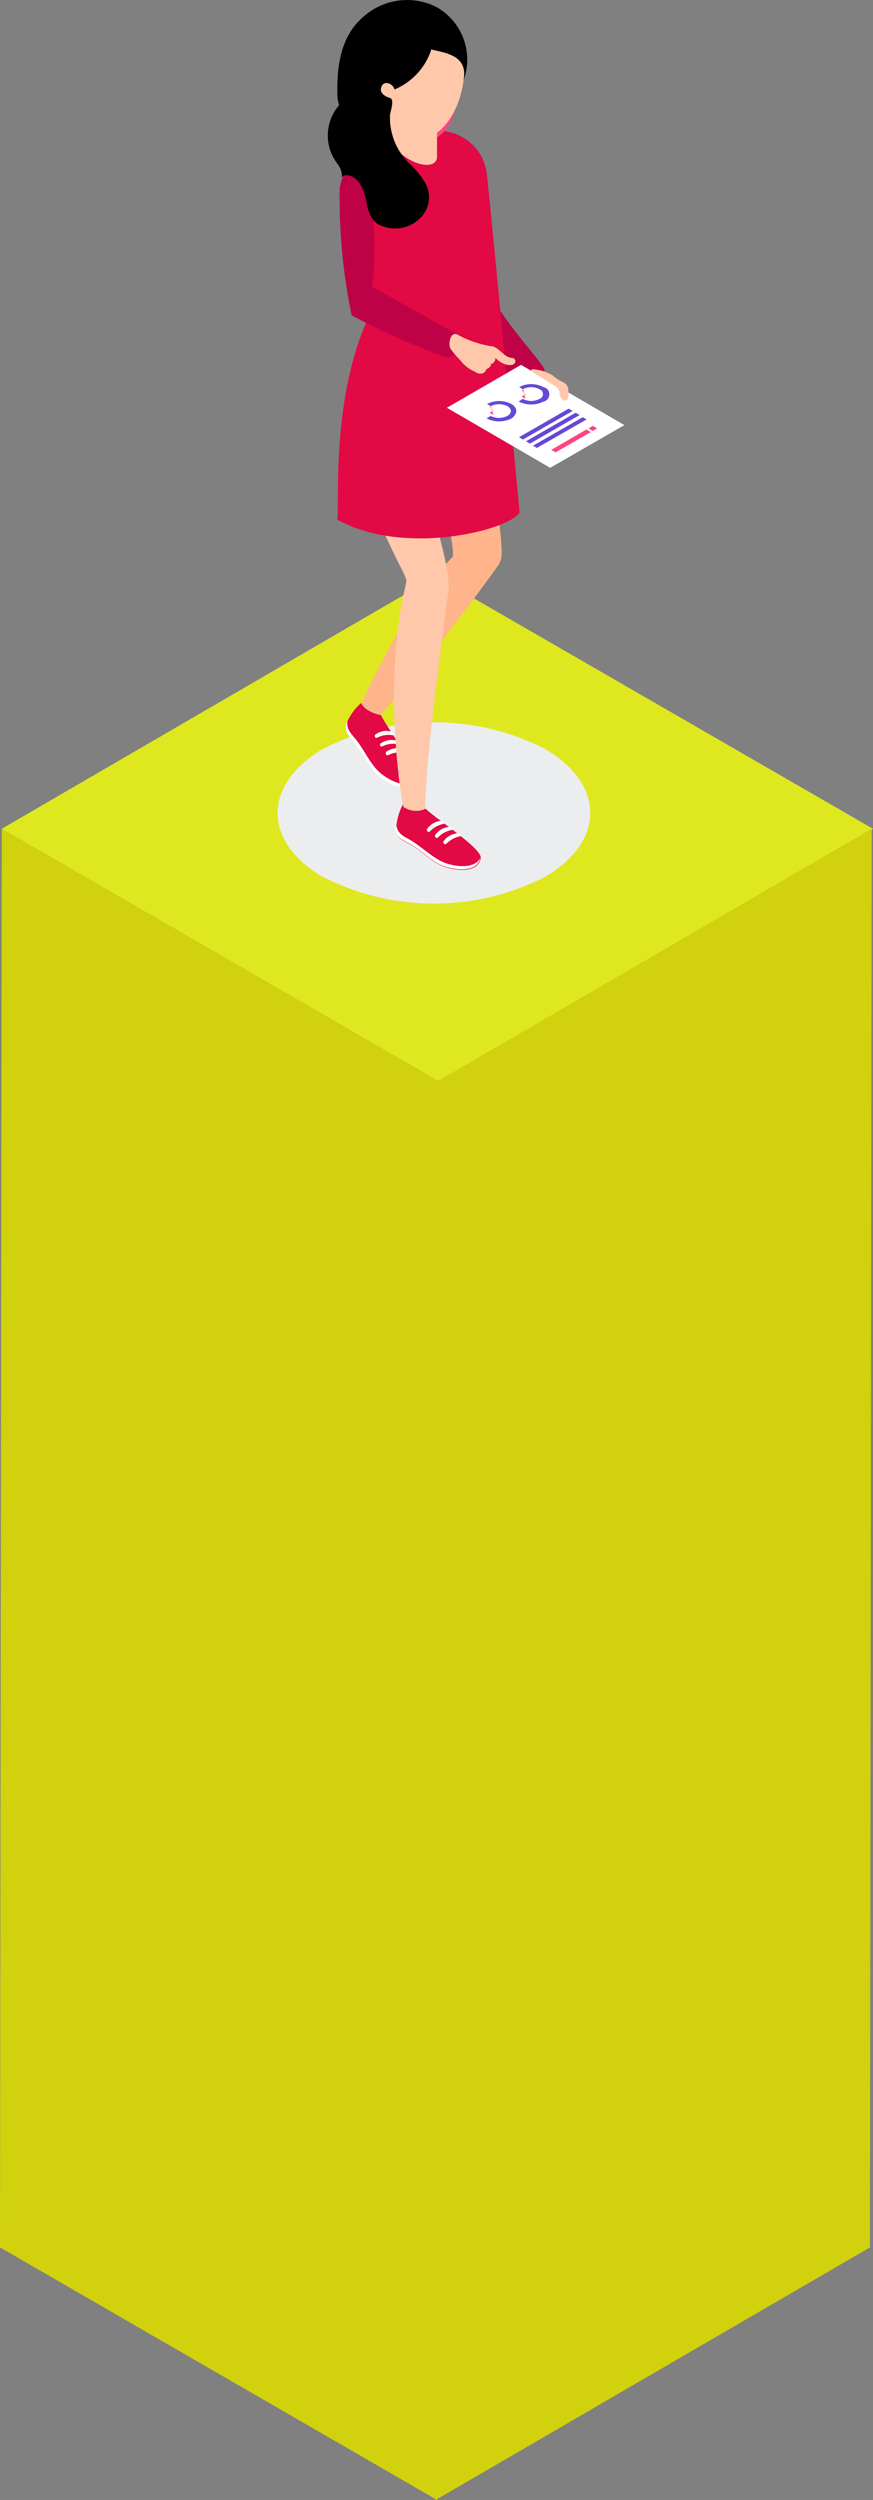 <svg id="Layer_1" data-name="Layer 1" xmlns="http://www.w3.org/2000/svg" xmlns:xlink="http://www.w3.org/1999/xlink" viewBox="0 0 59.93 171.54"><rect x="0" y="0" width="59.93" height="171.54" fill="#808080" stroke="none"/><defs><style>.cls-1{fill:none;}.cls-2{fill:#dfe81f;}.cls-3{fill:#d1d10d;}.cls-4{fill:#ecedef;}.cls-5{fill:#bf0246;}.cls-6{fill:#e20944;}.cls-7{fill:#fff;}.cls-8{fill:#ffb48c;}.cls-9{fill:#ffc8ab;}.cls-10{fill:#ff4480;}.cls-11{fill:#76a9da;}.cls-12{clip-path:url(#clip-path);}.cls-13{fill:#6648d9;}.cls-14{fill:#1c3577;}</style><clipPath id="clip-path" transform="translate(0 -0.01)"><polygon class="cls-1" points="42.86 29.18 35.77 25.05 30.68 27.99 37.77 32.11 42.86 29.18"/></clipPath></defs><title>aasd</title><g id="Layer_2" data-name="Layer 2"><g id="OBJECTS"><polygon class="cls-2" points="59.93 56.87 30.12 74.2 0.12 56.87 29.92 39.55 59.93 56.87"/><polygon class="cls-3" points="59.84 56.87 59.72 154.21 29.91 171.54 30.03 74.2 59.84 56.87"/><polygon class="cls-3" points="30.12 74.2 30 171.54 0 154.21 0.12 56.87 30.12 74.2"/><path class="cls-4" d="M22.19,60.2c-4.19-2.43-4.16-6.38,0-8.81a16.76,16.76,0,0,1,15.2,0h0c4.19,2.44,4.16,6.38,0,8.8a16.76,16.76,0,0,1-15.2,0Z" transform="translate(0 -0.01)"/><path class="cls-5" d="M33.43,13s.3,7.25.67,7.94c.9,1.56,3.2,4.06,3.26,4.4a1.54,1.54,0,0,1-1.23,1.79,1.24,1.24,0,0,1-.27,0,46.81,46.81,0,0,1-4.71-2.59C30.93,23.19,33.37,12.89,33.43,13Z" transform="translate(0 -0.01)"/><path class="cls-6" d="M24.79,48.25a2,2,0,0,0,1.36.82c.42.91,2.72,3.91,2.38,4.49-.61,1-2.25,0-2.8-.55a16.3,16.3,0,0,1-1.36-2c-.35-.44-.74-.75-.6-1.34A4,4,0,0,1,24.79,48.25Z" transform="translate(0 -0.01)"/><path class="cls-7" d="M23.86,49.48c-.11.58.27.89.62,1.33.49.63.84,1.41,1.38,2s1.92,1.41,2.65.78c-.63,1-2.24,0-2.78-.57a19.47,19.47,0,0,1-1.36-2c-.35-.44-.74-.75-.6-1.34A.72.72,0,0,1,23.86,49.48Z" transform="translate(0 -0.01)"/><path class="cls-7" d="M26.55,51.57a1.36,1.36,0,0,1,1.06-.18.24.24,0,0,1,.17.28,1.74,1.74,0,0,0-1.12.15C26.51,51.9,26.4,51.66,26.55,51.57Z" transform="translate(0 -0.01)"/><path class="cls-7" d="M26.17,51a1.26,1.26,0,0,1,1-.18.21.21,0,0,1,.17.26h0a1.7,1.7,0,0,0-1.11.15C26.13,51.3,26,51.05,26.17,51Z" transform="translate(0 -0.01)"/><path class="cls-7" d="M25.8,50.39a1.26,1.26,0,0,1,1.05-.18.21.21,0,0,1,.17.26h0a1.7,1.7,0,0,0-1.11.15C25.76,50.72,25.65,50.47,25.8,50.39Z" transform="translate(0 -0.01)"/><path class="cls-8" d="M26.15,49.07c1-1.2,4.37-5.13,8-10.19a1.48,1.48,0,0,0,.29-.86c0-2.51-1.39-10-2.14-13.18a17.88,17.88,0,0,1-3.59,1c.21,1.24,2.71,12,2.35,12.4-2.53,2.55-4.63,6.6-6.24,10C24.81,48.47,25.34,48.93,26.15,49.07Z" transform="translate(0 -0.01)"/><path class="cls-6" d="M27.66,55.2a2,2,0,0,0,1.56.3c.71.71,3.9,2.74,3.78,3.4-.22,1.17-2.1.81-2.81.45s-1.29-1-2-1.37c-.48-.29-1-.45-1-1A4.1,4.1,0,0,1,27.66,55.2Z" transform="translate(0 -0.01)"/><path class="cls-7" d="M27.22,56.68c.09.58.55.74,1,1,.68.42,1.28,1,2,1.39s2.29.66,2.75-.18c-.25,1.13-2.1.78-2.8.42s-1.29-1-2-1.37c-.48-.29-1-.45-1-1A.75.75,0,0,1,27.22,56.68Z" transform="translate(0 -0.01)"/><path class="cls-7" d="M30.46,57.72a1.29,1.29,0,0,1,.93-.53.22.22,0,0,1,.25.19h0a1.85,1.85,0,0,0-1,.53C30.54,58,30.35,57.85,30.46,57.72Z" transform="translate(0 -0.01)"/><path class="cls-7" d="M29.89,57.28a1.33,1.33,0,0,1,.93-.53.24.24,0,0,1,.25.2,1.77,1.77,0,0,0-1,.52C30,57.6,29.78,57.41,29.89,57.28Z" transform="translate(0 -0.01)"/><path class="cls-7" d="M29.34,56.86a1.35,1.35,0,0,1,.93-.53.24.24,0,0,1,.25.2,1.77,1.77,0,0,0-1,.52C29.42,57.19,29.23,57,29.34,56.86Z" transform="translate(0 -0.01)"/><path class="cls-9" d="M29.22,55.5c-.16-2.56,1.52-14.62,1.52-14.62.47-1.7-1.78-7.88-2.39-9.83l-.05-.15v-.16s.22-2.71.22-4.49a20.88,20.88,0,0,1-3.9-.85c-.05.34-.11.67-.17,1a13.26,13.26,0,0,0-.3,2.35,12.23,12.23,0,0,0,.44,3.35,55,55,0,0,0,3.08,7.15c.2.44.27.57.19.86-1.51,6.29-.5,13.67-.17,15.26A1.5,1.5,0,0,0,29.22,55.5Z" transform="translate(0 -0.01)"/><path class="cls-6" d="M23.33,13.17a4.55,4.55,0,0,1,1.29-2.58,6.5,6.5,0,0,1,2.87-1.44,6.09,6.09,0,0,1,3.28-.09,3.31,3.31,0,0,1,2.64,2.83c.05,0,2.26,23.27,2.26,23.27-.69,1.25-8,3.05-12.52.5.18-.68-.46-7.91,2-13.55a2.21,2.21,0,0,0,0-1.6C24.54,18.75,23.14,14.61,23.33,13.17Z" transform="translate(0 -0.01)"/><path class="cls-5" d="M23.32,12.89a4,4,0,0,1,1.21-2.21c1.54,1.93,1.19,8.38,1,9l6.19,3.45c.12.07-.37,1.5-1,1.43a49.47,49.47,0,0,1-6.58-2.91A39.65,39.65,0,0,1,23.32,12.89Z" transform="translate(0 -0.01)"/><path class="cls-10" d="M31.23,7.34a2.85,2.85,0,0,1-1.42,2.23h0a.88.88,0,0,1,0-.15C29.45,8.42,31.3,7,31.3,7S31.24,7.24,31.23,7.34Z" transform="translate(0 -0.01)"/><path class="cls-9" d="M30,8.82v1.94c0,1-2,.67-3.23-1V6.7A21.66,21.66,0,0,1,30,8.82Z" transform="translate(0 -0.01)"/><path class="cls-9" d="M26.14,1.14A3,3,0,0,1,28.32.51a4,4,0,0,1,2,1A4.62,4.62,0,0,1,31.63,3.2a4.45,4.45,0,0,1,.22,2.14c-.33,2.76-1.76,3.8-2.22,4a3,3,0,0,1-2.4-1.26,9,9,0,0,0-1.56-1.81l-.13-.12A3.57,3.57,0,0,1,26.14,1.14Z" transform="translate(0 -0.01)"/><path d="M23.28,7.23a2.48,2.48,0,0,1-.12-.66c-.05-1.91.2-4,1.69-5.32A4.49,4.49,0,0,1,29.94.48a4.14,4.14,0,0,1,1.88,5.05c.34-1.75-1.28-1.89-2.24-2.13a.17.17,0,0,1,0,.1,4.48,4.48,0,0,1-2.5,2.65h0c-.09-.38-.67-.66-.88-.22s.22.7.57.8,0,1,0,1.2a4.39,4.39,0,0,0,1.4,3.36,6.16,6.16,0,0,1,1,1.23,2,2,0,0,1-.18,2.3,2.45,2.45,0,0,1-3.08.55c-.64-.47-.66-1.18-.84-1.88-.41-1.6-1.46-1.6-1.59-1.31a1.47,1.47,0,0,0-.29-.9A3.17,3.17,0,0,1,23.28,7.23Z" transform="translate(0 -0.01)"/><path class="cls-9" d="M31.46,23a7.21,7.21,0,0,0,2.22.76c.55,0,.88.78,1.47.81a.23.23,0,0,1,.23.23.34.34,0,0,1-.06.15c-.22.24-.86.09-1.31-.38h0a.47.47,0,0,1-.22.4H33.7a.17.17,0,0,1,0,.1.43.43,0,0,1-.31.26h0a.41.41,0,0,1-.43.32.51.51,0,0,1-.34-.13,2.31,2.31,0,0,1-1-.77,6.41,6.41,0,0,1-.64-.74C30.7,23.72,30.91,22.63,31.46,23Z" transform="translate(0 -0.01)"/><polygon class="cls-11" points="42.86 29.17 35.77 25.04 30.68 27.98 37.77 32.1 42.86 29.17"/><g class="cls-12"><polyline class="cls-7" points="30.68 27.98 35.77 25.04 42.86 29.17 37.77 32.1 30.68 27.98"/></g><path class="cls-1" d="M35.67,27.1h0v-.05h.06a1.21,1.21,0,0,1,1.14,0,.34.34,0,0,1,.21.45.34.34,0,0,1-.21.21,1.23,1.23,0,0,1-1.15,0h0A.44.44,0,0,1,35.67,27.1Z" transform="translate(0 -0.01)"/><path class="cls-13" d="M35.63,27.54l.26-.16h0a1.23,1.23,0,0,0,1.15,0,.34.34,0,0,0,.21-.45.34.34,0,0,0-.21-.21,1.21,1.21,0,0,0-1.14,0l-.26-.15a1.8,1.8,0,0,1,1.66,0,.5.5,0,0,1,.4.6.51.51,0,0,1-.4.4,1.91,1.91,0,0,1-1.68,0Z" transform="translate(0 -0.01)"/><path class="cls-14" d="M35.41,27.36Z" transform="translate(0 -0.01)"/><path class="cls-14" d="M35.49,27.43Z" transform="translate(0 -0.01)"/><path class="cls-14" d="M35.45,27.39Z" transform="translate(0 -0.01)"/><path class="cls-14" d="M35.38,27.31Z" transform="translate(0 -0.01)"/><path class="cls-14" d="M35.58,27.5Z" transform="translate(0 -0.01)"/><path class="cls-14" d="M35.53,27.47Z" transform="translate(0 -0.01)"/><path class="cls-14" d="M35.36,27.27Z" transform="translate(0 -0.01)"/><path class="cls-10" d="M35.91,26.73h-.06v.05h0a.44.44,0,0,0,.22.28l-.26.16h0l.26.15Z" transform="translate(0 -0.01)"/><path class="cls-1" d="M33.46,28.26h0a1.27,1.27,0,0,1,1.14,0c.32.18.32.48,0,.67a1.29,1.29,0,0,1-1.15,0h0a.46.46,0,0,1-.06-.65Z" transform="translate(0 -0.01)"/><path class="cls-13" d="M33.42,28.7l.26-.15h0a1.29,1.29,0,0,0,1.15,0c.32-.19.32-.49,0-.67a1.27,1.27,0,0,0-1.14,0l-.26-.15a1.82,1.82,0,0,1,1.67,0c.46.26.45.7,0,1a1.89,1.89,0,0,1-1.67,0Z" transform="translate(0 -0.01)"/><path class="cls-14" d="M33.21,28.52Z" transform="translate(0 -0.01)"/><path class="cls-14" d="M33.28,28.59Z" transform="translate(0 -0.01)"/><path class="cls-14" d="M33.24,28.56Z" transform="translate(0 -0.01)"/><path class="cls-14" d="M33.18,28.48Z" transform="translate(0 -0.01)"/><path class="cls-14" d="M33.37,28.67Z" transform="translate(0 -0.01)"/><path class="cls-14" d="M33.32,28.63Z" transform="translate(0 -0.01)"/><path class="cls-14" d="M33.15,28.44Z" transform="translate(0 -0.01)"/><path class="cls-10" d="M33.7,27.89h-.05a.46.46,0,0,0,.22.29l-.26.15h0v0h0l.26.15Z" transform="translate(0 -0.01)"/><polygon class="cls-10" points="40.39 29.4 40.69 29.22 40.99 29.4 40.69 29.57 40.39 29.4"/><polygon class="cls-10" points="40.26 29.47 40.56 29.65 38.14 31.04 37.84 30.87 40.26 29.47"/><polygon class="cls-7" points="40.12 28.56 40.39 28.4 40.66 28.56 40.39 28.71 40.12 28.56"/><polygon class="cls-13" points="40 28.63 40.27 28.78 36.85 30.74 36.59 30.58 40 28.63"/><polygon class="cls-7" points="39.64 28.25 39.91 28.1 40.18 28.25 39.91 28.41 39.64 28.25"/><polygon class="cls-13" points="39.52 28.32 39.79 28.48 36.38 30.44 36.11 30.28 39.52 28.32"/><polygon class="cls-7" points="39.16 27.97 39.44 27.82 39.7 27.97 39.43 28.13 39.16 27.97"/><polygon class="cls-13" points="39.04 28.04 39.31 28.2 35.9 30.16 35.63 30 39.04 28.04"/><path class="cls-9" d="M36.68,25.36a2.93,2.93,0,0,1,1.26.41,3.72,3.72,0,0,0,.45.33l.21.11a.59.59,0,0,1,.41.58,2.18,2.18,0,0,1,0,.51c-.07.26-.33.24-.47.06a.59.59,0,0,1-.12-.31.63.63,0,0,0-.3-.54l-1.69-1.05a.19.19,0,0,1,.23-.11Z" transform="translate(0 -0.01)"/></g></g></svg>